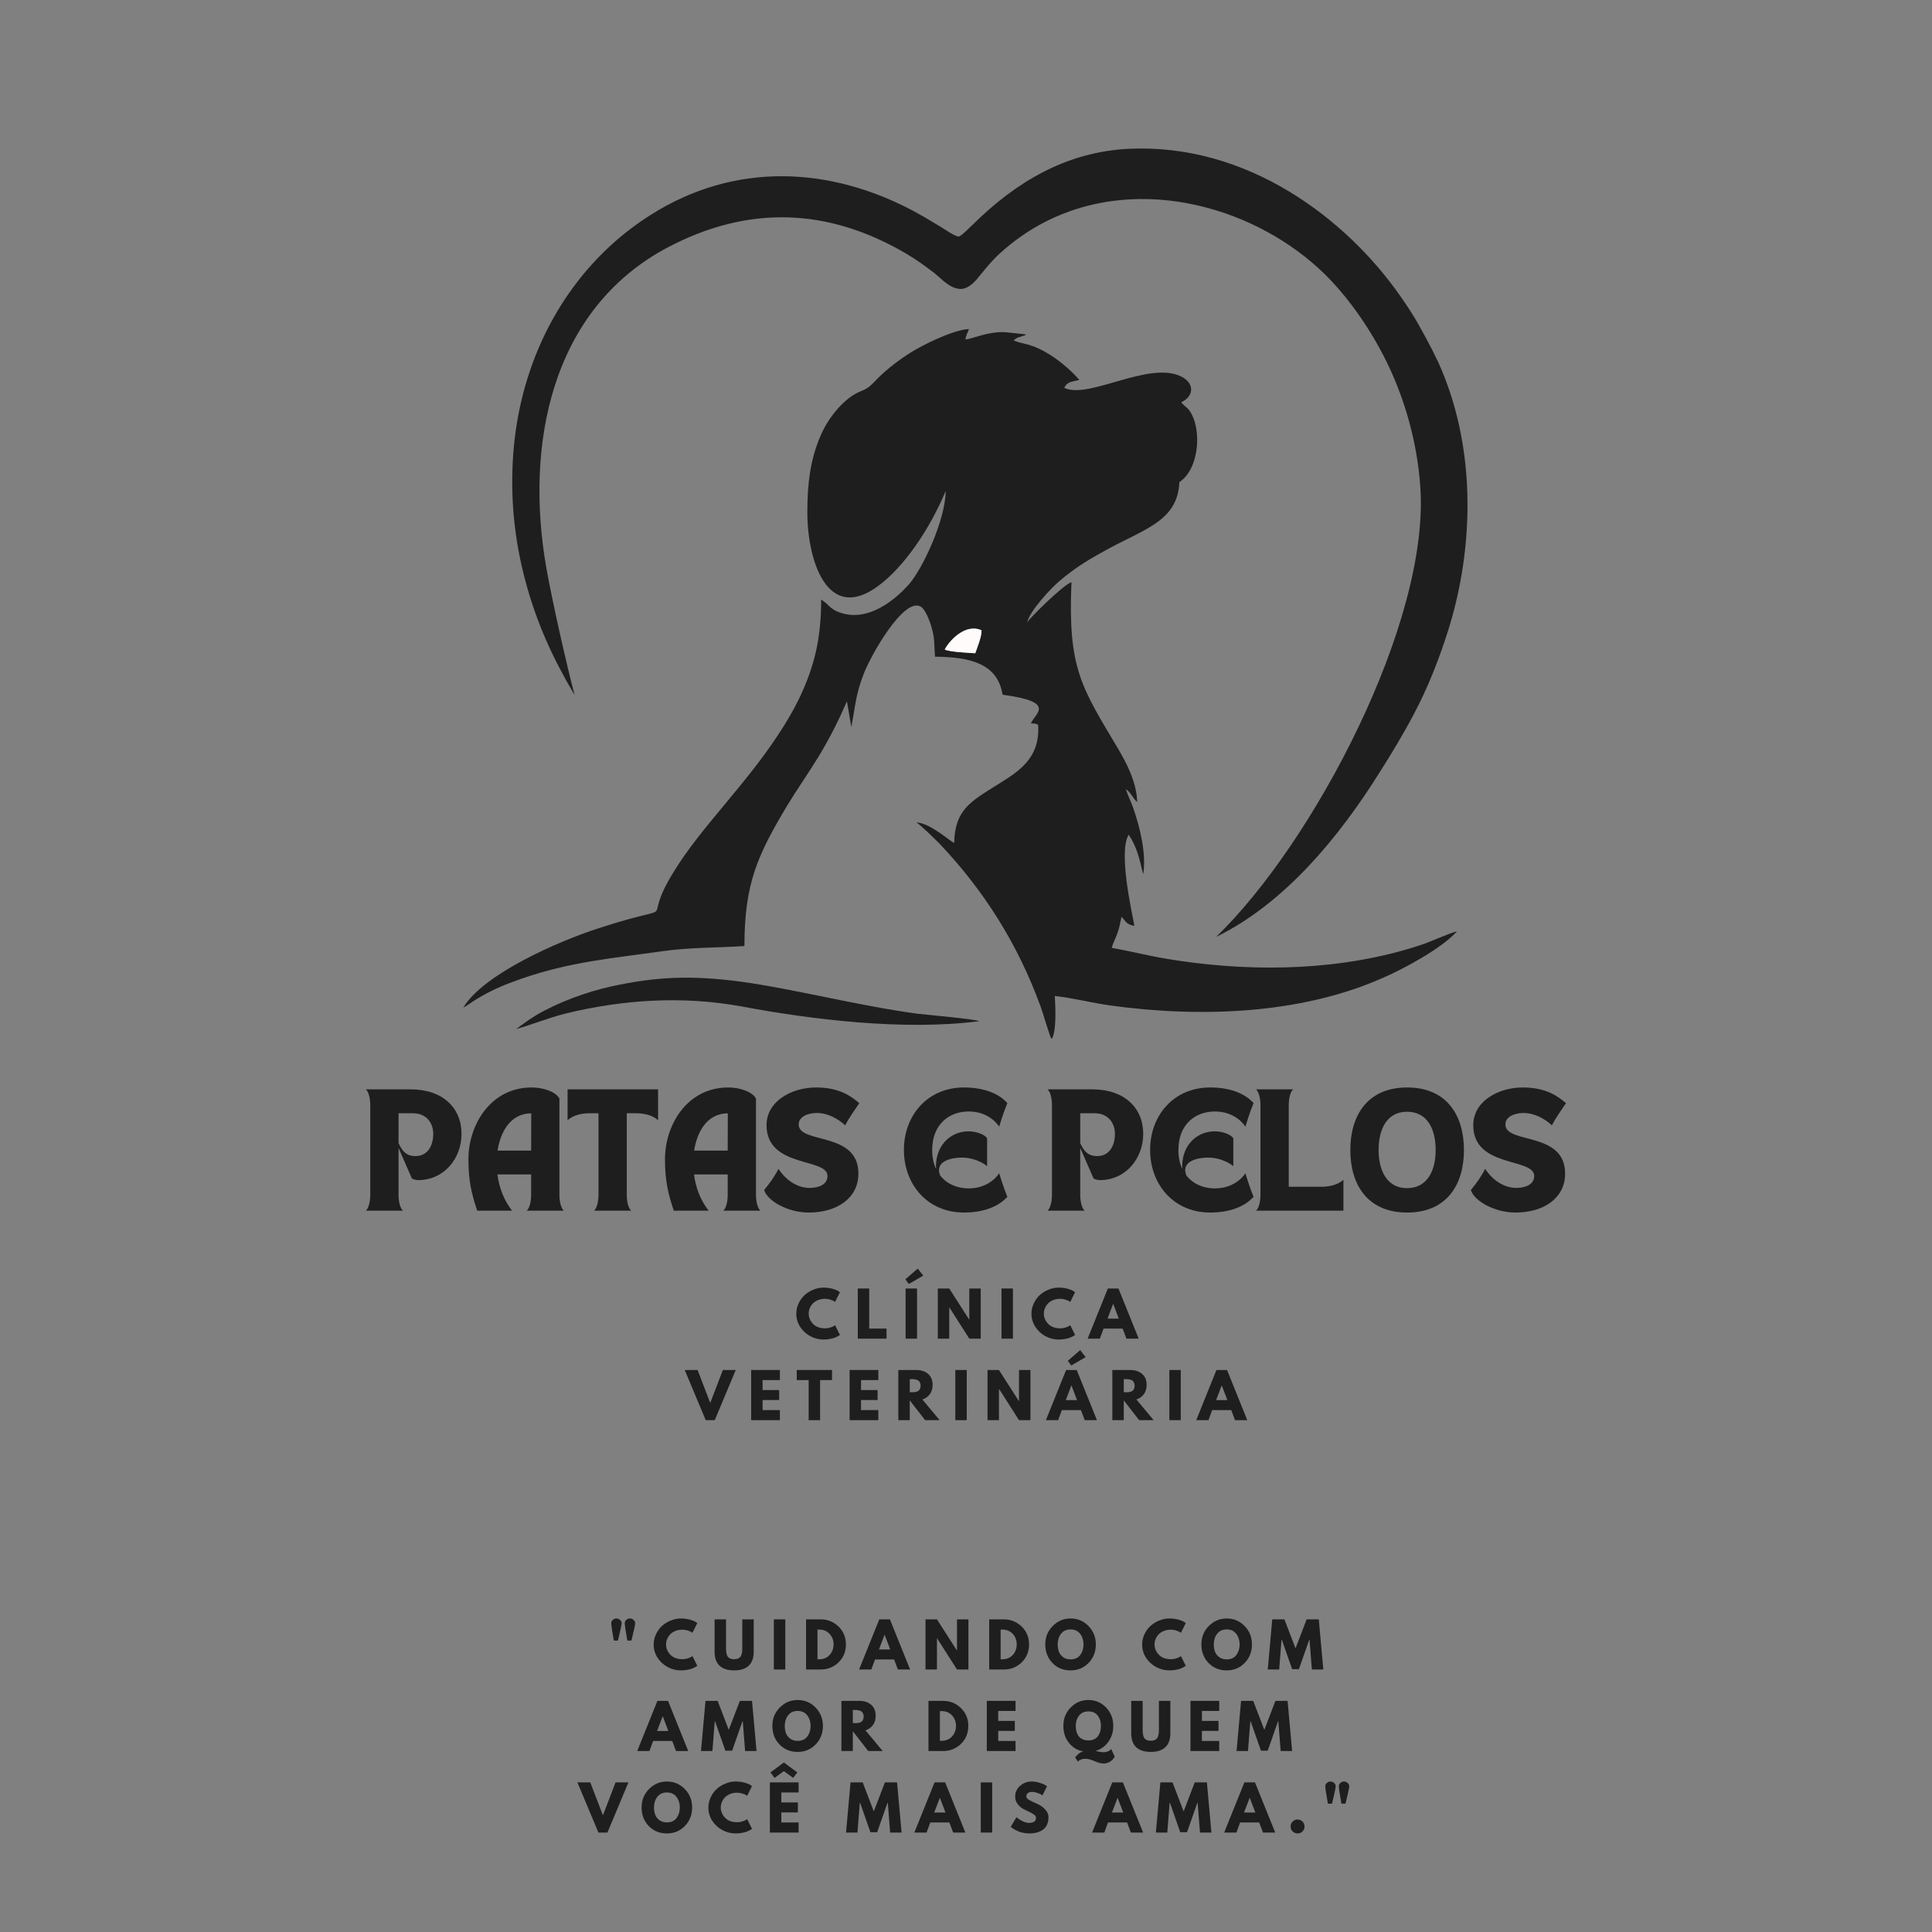 <svg xmlns="http://www.w3.org/2000/svg" xmlns:xlink="http://www.w3.org/1999/xlink" width="500" zoomAndPan="magnify" viewBox="0 0 375 375" height="500" preserveAspectRatio="xMidYMid meet" version="1.0"><rect x="0" y="0" width="375" height="375" fill="#808080" stroke="none"/><defs><g/><clipPath id="ddd94940c1"><path d="M 89.926 63 L 283 63 L 283 201.574 L 89.926 201.574 Z M 89.926 63 " clip-rule="nonzero"/></clipPath><clipPath id="f2e68c9e7c"><path d="M 99 28.324 L 284.926 28.324 L 284.926 182 L 99 182 Z M 99 28.324 " clip-rule="nonzero"/></clipPath></defs><g clip-path="url(#ddd94940c1)"><path fill="#1e1e1e" d="M 189.297 126.793 C 188.32 126.734 184.168 126.551 183.375 126.062 C 184.293 124.293 187.402 120.934 190.516 122.34 C 190.578 123.496 189.664 125.758 189.297 126.793 Z M 187.402 65.879 C 187.527 64.902 187.832 64.594 188.074 63.863 C 184.719 64.047 178.492 67.281 176.355 68.684 C 174.648 69.785 172.938 71.066 171.594 72.285 C 169.336 74.301 169.094 75.156 167.199 75.887 C 163.844 77.168 160.793 81.074 159.328 84.434 C 157.25 89.195 156.703 93.953 156.703 99.449 C 156.703 108.727 160.547 120.996 170.375 113.793 C 175.5 110.07 180.508 102.621 183.559 95.297 C 183.496 101.035 179.043 110.434 176.418 113.426 C 173.488 116.723 168.422 120.629 163.293 118.98 C 161.891 118.555 161.281 118.004 160.363 117.09 L 159.387 116.355 C 159.387 124.23 157.984 129.48 155.176 135.461 C 153.832 138.207 152.488 140.465 150.844 142.906 C 144.492 152.551 136.07 160.609 130.883 169.031 C 123.617 180.691 133.566 174.527 116.293 180.141 C 108.113 182.766 93.711 189.176 89.926 195.586 C 90.719 195.156 91.574 194.484 92.488 193.938 C 95.418 192.168 97.738 191.191 101.035 190.031 C 110.617 186.672 118.918 186 128.809 184.598 C 134.055 183.863 139.184 183.988 144.492 183.621 C 144.492 171.473 147.059 165.98 152.734 156.457 C 154.809 153.039 156.945 150.051 159.02 146.633 C 161.098 143.152 162.621 140.16 164.391 136.133 L 165.246 141.137 C 166.039 136.867 166.102 134.852 167.566 131.004 C 168.848 127.465 175.441 115.746 178.738 117.762 C 179.59 118.25 180.508 120.566 180.871 121.973 C 181.484 124.168 181.301 125.207 181.484 127.465 C 188.258 127.527 193.629 128.746 194.605 134.852 C 205.289 136.254 200.832 138.512 200.102 140.406 C 200.895 140.465 200.832 140.344 201.504 140.711 C 201.93 147.363 197.477 149.867 193.508 152.367 C 188.441 155.543 185.328 157.191 185.207 163.602 C 184.598 163.477 180.629 159.754 177.883 159.633 C 178.738 160.184 181.484 162.867 182.336 163.723 C 191.066 172.938 197.598 183.316 201.992 195.402 C 202.418 196.5 203.703 201.078 204.129 201.75 C 205.105 199.98 204.859 195.645 204.738 193.324 C 207.914 193.633 211.941 194.668 215.48 195.156 C 232.695 197.539 252.105 196.926 268.035 189.969 C 272.371 188.137 280 183.988 282.809 180.754 C 280.672 181.363 277.984 182.707 275.543 183.5 C 260.832 188.32 244.23 188.75 228.91 186.488 C 222.988 185.637 220.426 184.781 215.785 183.988 C 216.031 183.012 216.582 182.094 216.887 181.117 C 217.254 180.203 217.434 179.105 217.68 177.945 C 218.535 178.797 218.535 179.41 220.184 179.715 C 219.57 176.418 217.07 165.25 219.082 162.012 C 220.672 164.453 221.098 166.406 221.891 169.703 C 222.562 165.738 221.219 160.426 219.938 156.766 C 219.512 155.543 218.84 154.262 218.535 153.164 C 219.57 153.895 219.938 155.055 220.73 155.664 C 220.609 151.699 218.594 148.035 217.07 145.41 C 209.926 133.387 207.242 129.848 207.973 113 C 206.387 113.488 199.855 119.957 199.367 120.812 C 199.918 118.492 204.129 114.035 205.594 112.816 C 208.34 110.496 210.66 108.969 214.016 107.141 C 221.586 102.805 228.605 101.402 228.91 93.59 C 232.633 91.086 233 84.492 231.656 81.199 C 230.801 79 230.07 79.121 229.277 78.086 C 231.84 76.863 231.84 74.363 229.277 73.078 C 222.988 69.969 211.27 77.598 206.57 75.277 C 207.121 74.117 207.914 74.117 209.5 73.75 C 208.219 72.227 206.02 70.273 204.008 68.992 C 199.977 66.426 198.512 66.914 196.742 66.059 C 197.66 65.328 197.414 65.633 198.512 65.207 C 198.512 65.207 198.879 65.207 199.125 64.902 L 195.094 64.473 C 191.738 64.289 188.504 65.879 187.402 65.879 Z M 187.402 65.879 " fill-opacity="1" fill-rule="evenodd"/></g><path fill="#1e1e1e" d="M 100.18 199.734 C 103.293 198.879 106.16 197.66 109.703 196.746 C 120.934 193.996 132.531 193.266 143.883 195.34 C 157.555 197.902 175.441 200.102 190.09 198.211 C 189.113 197.781 179.957 196.988 177.941 196.746 C 166.348 195.156 153.953 191.922 143.641 190.52 C 134.363 189.297 127.402 189.543 118.797 191.434 C 113.914 192.473 108.176 194.609 103.965 197.109 C 102.379 198.086 101.402 198.879 100.18 199.734 Z M 100.18 199.734 " fill-opacity="1" fill-rule="evenodd"/><path fill="#fffbfb" d="M 189.297 126.793 C 189.664 125.758 190.578 123.496 190.516 122.34 C 187.402 120.934 184.293 124.293 183.375 126.062 C 184.168 126.551 188.32 126.734 189.297 126.793 Z M 189.297 126.793 " fill-opacity="1" fill-rule="evenodd"/><g clip-path="url(#f2e68c9e7c)"><path fill="#1e1e1e" d="M 102.012 112.879 C 100.18 106.102 99.266 98.961 99.449 91.879 C 99.691 78.695 103.719 65.695 111.777 55.074 C 115.805 49.762 120.688 45.246 126.305 41.707 C 142.48 31.453 160.914 32.184 177.453 41.035 C 178.797 41.766 180.078 42.5 181.359 43.293 C 182.215 43.781 183.07 44.332 183.926 44.879 C 184.293 45.125 185.633 45.918 186.062 45.918 C 186.609 45.855 188.379 43.965 188.809 43.598 C 197.23 35.297 206.938 29.5 219.023 28.887 C 230.254 28.34 240.934 31.512 250.457 37.312 C 258.879 42.438 266.387 49.641 272.004 57.758 C 273.102 59.348 274.199 60.996 275.176 62.703 C 276.152 64.414 277.07 66.121 277.984 67.891 C 278.414 68.746 278.777 69.539 279.207 70.395 C 283.355 79.609 285.066 89.805 284.82 99.875 C 284.637 107.504 283.355 115.195 281.039 122.52 C 279.266 128.074 277.191 133.387 274.445 138.574 C 272.43 142.418 270.172 146.145 267.852 149.805 C 260.039 162.32 249.418 175.32 236.051 181.852 C 254.852 163.723 277.68 120.629 275.664 94.262 C 275.055 85.961 272.797 77.781 269.195 70.332 C 266.145 64.168 262.117 58.188 257.23 53.305 C 250.578 46.773 241.852 42.07 232.754 39.938 C 218.961 36.699 204.859 39.387 194.18 49.09 C 192.715 50.375 191.555 51.84 190.332 53.305 C 189.48 54.402 188.379 55.746 186.914 56.051 C 186.062 56.172 185.27 55.93 184.473 55.5 C 184.047 55.258 183.621 54.891 183.191 54.586 C 182.582 54.035 181.973 53.547 181.359 53 C 179.59 51.656 177.762 50.312 175.867 49.215 C 160.668 40.301 145.227 39.812 129.66 47.992 C 106.773 60.078 101.891 86.629 106.039 110.191 C 107.078 116.172 109.945 128.93 111.531 134.91 C 107.32 127.832 104.148 120.875 102.012 112.879 Z M 102.012 112.879 " fill-opacity="1" fill-rule="evenodd"/></g><g fill="#1e1e1e" fill-opacity="1"><g transform="translate(70.526, 234.987)"><g><path d="M 0.488 0 L 7.684 0 C 7.125 -0.488 6.832 -1.805 6.832 -3.023 L 6.832 -12.176 L 9.418 -6.246 C 9.711 -6.074 10.199 -5.93 10.66 -5.93 C 15.637 -5.93 19.055 -10.102 19.055 -14.906 C 19.055 -19.934 15.418 -23.543 9.199 -23.543 L 0.488 -23.543 C 1.051 -23.055 1.344 -21.715 1.344 -20.492 L 1.344 -3.051 C 1.344 -1.828 1.051 -0.488 0.488 0 Z M 9.613 -18.906 C 12.297 -18.906 13.566 -16.957 13.566 -14.906 C 13.566 -12.613 12.492 -10.59 10.125 -10.59 C 8.391 -10.59 7.539 -11.516 6.832 -13.102 L 6.832 -18.906 Z M 9.613 -18.906 "/></g></g></g><g fill="#1e1e1e" fill-opacity="1"><g transform="translate(90.066, 234.987)"><g><path d="M 2.562 0 L 9.32 0 C 7.781 -2.023 6.855 -4.246 6.488 -7.027 L 13.027 -7.027 L 13.027 -3.023 C 13.027 -1.805 12.734 -0.488 12.176 0 L 19.371 0 C 18.809 -0.488 18.516 -1.828 18.516 -3.051 L 18.516 -21.762 C 17.809 -23.078 15.395 -23.91 13.125 -23.91 C 5.195 -23.91 0.855 -16.688 0.855 -9.977 C 0.855 -6 1.391 -3.465 2.562 0 Z M 6.516 -11.66 C 7 -14.883 8.781 -18.883 13.051 -18.883 L 13.027 -11.66 Z M 6.516 -11.66 "/></g></g></g><g fill="#1e1e1e" fill-opacity="1"><g transform="translate(109.679, 234.987)"><g><path d="M 0.488 -23.543 L 0.488 -17.543 C 1.684 -18.664 3.539 -18.906 4.734 -18.906 L 6.488 -18.906 L 6.488 -3.051 C 6.488 -1.828 6.195 -0.488 5.637 0 L 12.832 0 C 12.27 -0.488 11.98 -1.805 11.98 -3.023 L 11.98 -18.906 L 13.809 -18.906 C 15.004 -18.906 16.859 -18.664 18.055 -17.543 L 18.055 -23.543 Z M 0.488 -23.543 "/></g></g></g><g fill="#1e1e1e" fill-opacity="1"><g transform="translate(128.219, 234.987)"><g><path d="M 2.562 0 L 9.32 0 C 7.781 -2.023 6.855 -4.246 6.488 -7.027 L 13.027 -7.027 L 13.027 -3.023 C 13.027 -1.805 12.734 -0.488 12.176 0 L 19.371 0 C 18.809 -0.488 18.516 -1.828 18.516 -3.051 L 18.516 -21.762 C 17.809 -23.078 15.395 -23.91 13.125 -23.91 C 5.195 -23.91 0.855 -16.688 0.855 -9.977 C 0.855 -6 1.391 -3.465 2.562 0 Z M 6.516 -11.66 C 7 -14.883 8.781 -18.883 13.051 -18.883 L 13.027 -11.66 Z M 6.516 -11.66 "/></g></g></g><g fill="#1e1e1e" fill-opacity="1"><g transform="translate(147.832, 234.987)"><g><path d="M 0.488 -4 C 1.121 -1.902 5.051 0.367 9.148 0.367 C 14.613 0.367 18.785 -2.414 18.785 -7.195 C 18.785 -15.469 7.195 -12.855 7.195 -16.734 C 7.195 -18.32 9.125 -18.957 10.688 -18.957 C 12.883 -18.957 14.832 -17.832 16.223 -16.566 C 17.055 -18.199 18.125 -19.59 18.957 -20.859 C 17.492 -22.102 15.223 -23.91 10.562 -23.91 C 5.758 -23.91 0.953 -21.199 0.953 -16.59 C 0.953 -8.223 12.785 -10.32 12.785 -6.734 C 12.785 -5.074 11.102 -4.414 9.297 -4.414 C 6.805 -4.414 4.539 -6.098 3.27 -8.125 C 2.562 -6.684 1.535 -5.27 0.488 -4 Z M 0.488 -4 "/></g></g></g><g fill="#1e1e1e" fill-opacity="1"><g transform="translate(167.275, 234.987)"><g/></g></g><g fill="#1e1e1e" fill-opacity="1"><g transform="translate(174.593, 234.987)"><g><path d="M 12.516 0.367 C 15.98 0.367 19.055 -0.609 20.934 -2.684 C 20.102 -4.684 19.348 -7.27 19.348 -7.27 C 19.348 -7.27 17.641 -4.316 13.418 -4.316 C 11.246 -4.316 9.223 -5.148 7.906 -6.805 C 6.879 -9.199 9.246 -10.297 12.199 -10.297 C 14.102 -10.297 16.027 -9.465 17.004 -8.637 L 17.004 -14.027 C 16.613 -14.762 14.906 -15.395 13.418 -15.395 C 9.539 -15.395 6.832 -12.199 7.098 -8.102 C 6.613 -9.102 6.344 -10.32 6.344 -11.758 C 6.344 -16.785 9.66 -19.25 13.418 -19.25 C 17.641 -19.25 19.348 -16.297 19.348 -16.297 C 19.348 -16.297 20.102 -18.883 20.934 -20.883 C 19.055 -22.957 15.98 -23.91 12.516 -23.91 C 5.418 -23.91 0.855 -18.469 0.855 -11.785 C 0.855 -5.098 5.418 0.367 12.516 0.367 Z M 12.516 0.367 "/></g></g></g><g fill="#1e1e1e" fill-opacity="1"><g transform="translate(195.524, 234.987)"><g/></g></g><g fill="#1e1e1e" fill-opacity="1"><g transform="translate(202.842, 234.987)"><g><path d="M 0.488 0 L 7.684 0 C 7.125 -0.488 6.832 -1.805 6.832 -3.023 L 6.832 -12.176 L 9.418 -6.246 C 9.711 -6.074 10.199 -5.93 10.66 -5.93 C 15.637 -5.93 19.055 -10.102 19.055 -14.906 C 19.055 -19.934 15.418 -23.543 9.199 -23.543 L 0.488 -23.543 C 1.051 -23.055 1.344 -21.715 1.344 -20.492 L 1.344 -3.051 C 1.344 -1.828 1.051 -0.488 0.488 0 Z M 9.613 -18.906 C 12.297 -18.906 13.566 -16.957 13.566 -14.906 C 13.566 -12.613 12.492 -10.59 10.125 -10.59 C 8.391 -10.59 7.539 -11.516 6.832 -13.102 L 6.832 -18.906 Z M 9.613 -18.906 "/></g></g></g><g fill="#1e1e1e" fill-opacity="1"><g transform="translate(222.382, 234.987)"><g><path d="M 12.516 0.367 C 15.98 0.367 19.055 -0.609 20.934 -2.684 C 20.102 -4.684 19.348 -7.27 19.348 -7.27 C 19.348 -7.27 17.641 -4.316 13.418 -4.316 C 11.246 -4.316 9.223 -5.148 7.906 -6.805 C 6.879 -9.199 9.246 -10.297 12.199 -10.297 C 14.102 -10.297 16.027 -9.465 17.004 -8.637 L 17.004 -14.027 C 16.613 -14.762 14.906 -15.395 13.418 -15.395 C 9.539 -15.395 6.832 -12.199 7.098 -8.102 C 6.613 -9.102 6.344 -10.32 6.344 -11.758 C 6.344 -16.785 9.66 -19.25 13.418 -19.25 C 17.641 -19.25 19.348 -16.297 19.348 -16.297 C 19.348 -16.297 20.102 -18.883 20.934 -20.883 C 19.055 -22.957 15.98 -23.91 12.516 -23.91 C 5.418 -23.91 0.855 -18.469 0.855 -11.785 C 0.855 -5.098 5.418 0.367 12.516 0.367 Z M 12.516 0.367 "/></g></g></g><g fill="#1e1e1e" fill-opacity="1"><g transform="translate(243.312, 234.987)"><g><path d="M 0.488 0 L 17.445 0 L 17.445 -6 C 16.25 -4.879 14.395 -4.637 13.199 -4.637 L 6.832 -4.637 L 6.832 -20.516 C 6.832 -21.738 7.125 -23.055 7.684 -23.543 L 0.488 -23.543 C 1.051 -23.055 1.344 -21.715 1.344 -20.492 L 1.344 -3.051 C 1.344 -1.828 1.051 -0.488 0.488 0 Z M 0.488 0 "/></g></g></g><g fill="#1e1e1e" fill-opacity="1"><g transform="translate(261.242, 234.987)"><g><path d="M 0.855 -11.758 C 0.855 -5.074 4.172 0.367 11.883 0.367 C 19.59 0.367 22.91 -5.074 22.91 -11.758 C 22.91 -18.469 19.59 -23.91 11.883 -23.91 C 4.172 -23.91 0.855 -18.469 0.855 -11.758 Z M 6.344 -11.785 C 6.344 -15.883 8.004 -19.199 11.855 -19.199 C 15.762 -19.199 17.418 -15.883 17.418 -11.785 C 17.418 -7.711 15.762 -4.367 11.855 -4.367 C 8.004 -4.367 6.344 -7.711 6.344 -11.785 Z M 6.344 -11.785 "/></g></g></g><g fill="#1e1e1e" fill-opacity="1"><g transform="translate(285.003, 234.987)"><g><path d="M 0.488 -4 C 1.121 -1.902 5.051 0.367 9.148 0.367 C 14.613 0.367 18.785 -2.414 18.785 -7.195 C 18.785 -15.469 7.195 -12.855 7.195 -16.734 C 7.195 -18.32 9.125 -18.957 10.688 -18.957 C 12.883 -18.957 14.832 -17.832 16.223 -16.566 C 17.055 -18.199 18.125 -19.59 18.957 -20.859 C 17.492 -22.102 15.223 -23.91 10.562 -23.91 C 5.758 -23.91 0.953 -21.199 0.953 -16.59 C 0.953 -8.223 12.785 -10.32 12.785 -6.734 C 12.785 -5.074 11.102 -4.414 9.297 -4.414 C 6.805 -4.414 4.539 -6.098 3.27 -8.125 C 2.562 -6.684 1.535 -5.27 0.488 -4 Z M 0.488 -4 "/></g></g></g><g fill="#1e1e1e" fill-opacity="1"><g transform="translate(117.94, 324.051)"><g><path d="M 1 -9.625 C 1.207 -9.812 1.441 -9.906 1.703 -9.906 C 1.973 -9.906 2.207 -9.812 2.406 -9.625 C 2.613 -9.445 2.719 -9.25 2.719 -9.031 L 2.719 -8.984 C 2.719 -8.816 2.656 -8.453 2.531 -7.891 C 2.414 -7.328 2.297 -6.805 2.172 -6.328 L 2 -5.609 L 1.203 -5.609 C 0.867 -7.492 0.703 -8.617 0.703 -8.984 L 0.703 -9.031 C 0.703 -9.25 0.801 -9.445 1 -9.625 Z M 3.625 -9.625 C 3.82 -9.812 4.055 -9.906 4.328 -9.906 C 4.598 -9.906 4.832 -9.812 5.031 -9.625 C 5.238 -9.445 5.344 -9.25 5.344 -9.031 L 5.344 -8.984 C 5.344 -8.816 5.281 -8.453 5.156 -7.891 C 5.039 -7.328 4.922 -6.805 4.797 -6.328 L 4.609 -5.609 L 3.828 -5.609 C 3.492 -7.492 3.328 -8.617 3.328 -8.984 L 3.328 -9.031 C 3.328 -9.25 3.426 -9.445 3.625 -9.625 Z M 3.625 -9.625 "/></g></g></g><g fill="#1e1e1e" fill-opacity="1"><g transform="translate(126.609, 324.051)"><g><path d="M 5.891 -2 C 6.223 -2 6.547 -2.051 6.859 -2.156 C 7.18 -2.258 7.422 -2.359 7.578 -2.453 L 7.797 -2.609 L 8.734 -0.719 C 8.703 -0.695 8.66 -0.664 8.609 -0.625 C 8.555 -0.582 8.426 -0.508 8.219 -0.406 C 8.02 -0.301 7.805 -0.207 7.578 -0.125 C 7.359 -0.051 7.062 0.016 6.688 0.078 C 6.32 0.141 5.941 0.172 5.547 0.172 C 4.641 0.172 3.781 -0.047 2.969 -0.484 C 2.156 -0.93 1.5 -1.539 1 -2.312 C 0.508 -3.094 0.266 -3.938 0.266 -4.844 C 0.266 -5.531 0.41 -6.188 0.703 -6.812 C 0.992 -7.445 1.379 -7.988 1.859 -8.438 C 2.348 -8.883 2.914 -9.238 3.562 -9.5 C 4.207 -9.77 4.867 -9.906 5.547 -9.906 C 6.172 -9.906 6.75 -9.832 7.281 -9.688 C 7.812 -9.539 8.188 -9.391 8.406 -9.234 L 8.734 -9.016 L 7.797 -7.125 C 7.742 -7.176 7.66 -7.234 7.547 -7.297 C 7.441 -7.359 7.223 -7.445 6.891 -7.562 C 6.555 -7.676 6.223 -7.734 5.891 -7.734 C 5.348 -7.734 4.863 -7.645 4.438 -7.469 C 4.02 -7.289 3.688 -7.062 3.438 -6.781 C 3.188 -6.5 2.992 -6.191 2.859 -5.859 C 2.734 -5.535 2.672 -5.207 2.672 -4.875 C 2.672 -4.133 2.945 -3.469 3.5 -2.875 C 4.062 -2.289 4.859 -2 5.891 -2 Z M 5.891 -2 "/></g></g></g><g fill="#1e1e1e" fill-opacity="1"><g transform="translate(138.108, 324.051)"><g><path d="M 8.188 -9.734 L 8.188 -3.453 C 8.188 -2.254 7.863 -1.348 7.219 -0.734 C 6.57 -0.129 5.629 0.172 4.391 0.172 C 3.148 0.172 2.207 -0.129 1.562 -0.734 C 0.914 -1.348 0.594 -2.254 0.594 -3.453 L 0.594 -9.734 L 2.812 -9.734 L 2.812 -4.109 C 2.812 -3.316 2.93 -2.766 3.172 -2.453 C 3.422 -2.148 3.82 -2 4.375 -2 C 4.938 -2 5.344 -2.148 5.594 -2.453 C 5.844 -2.766 5.969 -3.316 5.969 -4.109 L 5.969 -9.734 Z M 8.188 -9.734 "/></g></g></g><g fill="#1e1e1e" fill-opacity="1"><g transform="translate(149.501, 324.051)"><g><path d="M 2.922 -9.734 L 2.922 0 L 0.703 0 L 0.703 -9.734 Z M 2.922 -9.734 "/></g></g></g><g fill="#1e1e1e" fill-opacity="1"><g transform="translate(155.753, 324.051)"><g><path d="M 0.703 -9.734 L 3.531 -9.734 C 4.883 -9.734 6.039 -9.27 7 -8.344 C 7.957 -7.414 8.438 -6.258 8.438 -4.875 C 8.438 -3.469 7.957 -2.301 7 -1.375 C 6.039 -0.457 4.883 0 3.531 0 L 0.703 0 Z M 2.922 -1.984 L 3.266 -1.984 C 4.078 -1.984 4.738 -2.254 5.25 -2.797 C 5.77 -3.348 6.035 -4.035 6.047 -4.859 C 6.047 -5.68 5.785 -6.367 5.266 -6.922 C 4.754 -7.473 4.086 -7.75 3.266 -7.75 L 2.922 -7.75 Z M 2.922 -1.984 "/></g></g></g><g fill="#1e1e1e" fill-opacity="1"><g transform="translate(167.075, 324.051)"><g><path d="M 5.656 -9.734 L 9.578 0 L 7.203 0 L 6.469 -1.953 L 2.766 -1.953 L 2.047 0 L -0.328 0 L 3.594 -9.734 Z M 5.719 -3.891 L 4.641 -6.719 L 4.609 -6.719 L 3.531 -3.891 Z M 5.719 -3.891 "/></g></g></g><g fill="#1e1e1e" fill-opacity="1"><g transform="translate(178.94, 324.051)"><g><path d="M 2.922 -6.047 L 2.922 0 L 0.703 0 L 0.703 -9.734 L 2.922 -9.734 L 6.797 -3.688 L 6.812 -3.688 L 6.812 -9.734 L 9.031 -9.734 L 9.031 0 L 6.812 0 L 2.953 -6.047 Z M 2.922 -6.047 "/></g></g></g><g fill="#1e1e1e" fill-opacity="1"><g transform="translate(191.3, 324.051)"><g><path d="M 0.703 -9.734 L 3.531 -9.734 C 4.883 -9.734 6.039 -9.27 7 -8.344 C 7.957 -7.414 8.438 -6.258 8.438 -4.875 C 8.438 -3.469 7.957 -2.301 7 -1.375 C 6.039 -0.457 4.883 0 3.531 0 L 0.703 0 Z M 2.922 -1.984 L 3.266 -1.984 C 4.078 -1.984 4.738 -2.254 5.25 -2.797 C 5.77 -3.348 6.035 -4.035 6.047 -4.859 C 6.047 -5.68 5.785 -6.367 5.266 -6.922 C 4.754 -7.473 4.086 -7.75 3.266 -7.75 L 2.922 -7.75 Z M 2.922 -1.984 "/></g></g></g><g fill="#1e1e1e" fill-opacity="1"><g transform="translate(202.622, 324.051)"><g><path d="M 0.266 -4.875 C 0.266 -6.281 0.742 -7.469 1.703 -8.438 C 2.672 -9.414 3.828 -9.906 5.172 -9.906 C 6.535 -9.906 7.691 -9.422 8.641 -8.453 C 9.598 -7.484 10.078 -6.289 10.078 -4.875 C 10.078 -3.445 9.609 -2.25 8.672 -1.281 C 7.734 -0.312 6.566 0.172 5.172 0.172 C 3.754 0.172 2.582 -0.305 1.656 -1.266 C 0.727 -2.234 0.266 -3.438 0.266 -4.875 Z M 2.672 -4.875 C 2.672 -4.363 2.75 -3.895 2.906 -3.469 C 3.062 -3.051 3.332 -2.695 3.719 -2.406 C 4.113 -2.113 4.598 -1.969 5.172 -1.969 C 6.004 -1.969 6.629 -2.25 7.047 -2.812 C 7.473 -3.383 7.688 -4.07 7.688 -4.875 C 7.688 -5.664 7.469 -6.348 7.031 -6.922 C 6.602 -7.492 5.984 -7.781 5.172 -7.781 C 4.367 -7.781 3.75 -7.492 3.312 -6.922 C 2.883 -6.348 2.672 -5.664 2.672 -4.875 Z M 2.672 -4.875 "/></g></g></g><g fill="#1e1e1e" fill-opacity="1"><g transform="translate(215.584, 324.051)"><g/></g></g><g fill="#1e1e1e" fill-opacity="1"><g transform="translate(221.422, 324.051)"><g><path d="M 5.891 -2 C 6.223 -2 6.547 -2.051 6.859 -2.156 C 7.18 -2.258 7.422 -2.359 7.578 -2.453 L 7.797 -2.609 L 8.734 -0.719 C 8.703 -0.695 8.66 -0.664 8.609 -0.625 C 8.555 -0.582 8.426 -0.508 8.219 -0.406 C 8.02 -0.301 7.805 -0.207 7.578 -0.125 C 7.359 -0.051 7.062 0.016 6.688 0.078 C 6.32 0.141 5.941 0.172 5.547 0.172 C 4.641 0.172 3.781 -0.047 2.969 -0.484 C 2.156 -0.93 1.5 -1.539 1 -2.312 C 0.508 -3.094 0.266 -3.938 0.266 -4.844 C 0.266 -5.531 0.41 -6.188 0.703 -6.812 C 0.992 -7.445 1.379 -7.988 1.859 -8.438 C 2.348 -8.883 2.914 -9.238 3.562 -9.5 C 4.207 -9.77 4.867 -9.906 5.547 -9.906 C 6.172 -9.906 6.75 -9.832 7.281 -9.688 C 7.812 -9.539 8.188 -9.391 8.406 -9.234 L 8.734 -9.016 L 7.797 -7.125 C 7.742 -7.176 7.66 -7.234 7.547 -7.297 C 7.441 -7.359 7.223 -7.445 6.891 -7.562 C 6.555 -7.676 6.223 -7.734 5.891 -7.734 C 5.348 -7.734 4.863 -7.645 4.438 -7.469 C 4.02 -7.289 3.688 -7.062 3.438 -6.781 C 3.188 -6.5 2.992 -6.191 2.859 -5.859 C 2.734 -5.535 2.672 -5.207 2.672 -4.875 C 2.672 -4.133 2.945 -3.469 3.5 -2.875 C 4.062 -2.289 4.859 -2 5.891 -2 Z M 5.891 -2 "/></g></g></g><g fill="#1e1e1e" fill-opacity="1"><g transform="translate(232.922, 324.051)"><g><path d="M 0.266 -4.875 C 0.266 -6.281 0.742 -7.469 1.703 -8.438 C 2.672 -9.414 3.828 -9.906 5.172 -9.906 C 6.535 -9.906 7.691 -9.422 8.641 -8.453 C 9.598 -7.484 10.078 -6.289 10.078 -4.875 C 10.078 -3.445 9.609 -2.25 8.672 -1.281 C 7.734 -0.312 6.566 0.172 5.172 0.172 C 3.754 0.172 2.582 -0.305 1.656 -1.266 C 0.727 -2.234 0.266 -3.438 0.266 -4.875 Z M 2.672 -4.875 C 2.672 -4.363 2.75 -3.895 2.906 -3.469 C 3.062 -3.051 3.332 -2.695 3.719 -2.406 C 4.113 -2.113 4.598 -1.969 5.172 -1.969 C 6.004 -1.969 6.629 -2.25 7.047 -2.812 C 7.473 -3.383 7.688 -4.07 7.688 -4.875 C 7.688 -5.664 7.469 -6.348 7.031 -6.922 C 6.602 -7.492 5.984 -7.781 5.172 -7.781 C 4.367 -7.781 3.75 -7.492 3.312 -6.922 C 2.883 -6.348 2.672 -5.664 2.672 -4.875 Z M 2.672 -4.875 "/></g></g></g><g fill="#1e1e1e" fill-opacity="1"><g transform="translate(245.883, 324.051)"><g><path d="M 8.75 0 L 8.297 -5.766 L 8.234 -5.766 L 6.234 -0.062 L 4.922 -0.062 L 2.922 -5.766 L 2.859 -5.766 L 2.406 0 L 0.188 0 L 1.062 -9.734 L 3.422 -9.734 L 5.578 -4.109 L 7.734 -9.734 L 10.094 -9.734 L 10.969 0 Z M 8.75 0 "/></g></g></g><g fill="#1e1e1e" fill-opacity="1"><g transform="translate(124.009, 339.873)"><g><path d="M 5.656 -9.734 L 9.578 0 L 7.203 0 L 6.469 -1.953 L 2.766 -1.953 L 2.047 0 L -0.328 0 L 3.594 -9.734 Z M 5.719 -3.891 L 4.641 -6.719 L 4.609 -6.719 L 3.531 -3.891 Z M 5.719 -3.891 "/></g></g></g><g fill="#1e1e1e" fill-opacity="1"><g transform="translate(135.874, 339.873)"><g><path d="M 8.75 0 L 8.297 -5.766 L 8.234 -5.766 L 6.234 -0.062 L 4.922 -0.062 L 2.922 -5.766 L 2.859 -5.766 L 2.406 0 L 0.188 0 L 1.062 -9.734 L 3.422 -9.734 L 5.578 -4.109 L 7.734 -9.734 L 10.094 -9.734 L 10.969 0 Z M 8.75 0 "/></g></g></g><g fill="#1e1e1e" fill-opacity="1"><g transform="translate(149.649, 339.873)"><g><path d="M 0.266 -4.875 C 0.266 -6.281 0.742 -7.469 1.703 -8.438 C 2.672 -9.414 3.828 -9.906 5.172 -9.906 C 6.535 -9.906 7.691 -9.422 8.641 -8.453 C 9.598 -7.484 10.078 -6.289 10.078 -4.875 C 10.078 -3.445 9.609 -2.25 8.672 -1.281 C 7.734 -0.312 6.566 0.172 5.172 0.172 C 3.754 0.172 2.582 -0.305 1.656 -1.266 C 0.727 -2.234 0.266 -3.438 0.266 -4.875 Z M 2.672 -4.875 C 2.672 -4.363 2.75 -3.895 2.906 -3.469 C 3.062 -3.051 3.332 -2.695 3.719 -2.406 C 4.113 -2.113 4.598 -1.969 5.172 -1.969 C 6.004 -1.969 6.629 -2.25 7.047 -2.812 C 7.473 -3.383 7.688 -4.07 7.688 -4.875 C 7.688 -5.664 7.469 -6.348 7.031 -6.922 C 6.602 -7.492 5.984 -7.781 5.172 -7.781 C 4.367 -7.781 3.75 -7.492 3.312 -6.922 C 2.883 -6.348 2.672 -5.664 2.672 -4.875 Z M 2.672 -4.875 "/></g></g></g><g fill="#1e1e1e" fill-opacity="1"><g transform="translate(162.611, 339.873)"><g><path d="M 0.703 -9.734 L 4.188 -9.734 C 5.125 -9.734 5.883 -9.484 6.469 -8.984 C 7.062 -8.484 7.359 -7.77 7.359 -6.844 C 7.359 -6.125 7.176 -5.52 6.812 -5.031 C 6.457 -4.551 5.977 -4.211 5.375 -4.016 L 8.719 0 L 5.906 0 L 2.922 -3.844 L 2.922 0 L 0.703 0 Z M 2.922 -5.422 L 3.188 -5.422 C 3.383 -5.422 3.555 -5.422 3.703 -5.422 C 3.848 -5.43 4.008 -5.457 4.188 -5.5 C 4.363 -5.551 4.508 -5.617 4.625 -5.703 C 4.738 -5.797 4.832 -5.922 4.906 -6.078 C 4.988 -6.242 5.031 -6.445 5.031 -6.688 C 5.031 -6.926 4.988 -7.125 4.906 -7.281 C 4.832 -7.445 4.738 -7.57 4.625 -7.656 C 4.508 -7.75 4.363 -7.816 4.188 -7.859 C 4.008 -7.91 3.848 -7.941 3.703 -7.953 C 3.555 -7.961 3.383 -7.969 3.188 -7.969 L 2.922 -7.969 Z M 2.922 -5.422 "/></g></g></g><g fill="#1e1e1e" fill-opacity="1"><g transform="translate(173.674, 339.873)"><g/></g></g><g fill="#1e1e1e" fill-opacity="1"><g transform="translate(179.512, 339.873)"><g><path d="M 0.703 -9.734 L 3.531 -9.734 C 4.883 -9.734 6.039 -9.27 7 -8.344 C 7.957 -7.414 8.438 -6.258 8.438 -4.875 C 8.438 -3.469 7.957 -2.301 7 -1.375 C 6.039 -0.457 4.883 0 3.531 0 L 0.703 0 Z M 2.922 -1.984 L 3.266 -1.984 C 4.078 -1.984 4.738 -2.254 5.25 -2.797 C 5.77 -3.348 6.035 -4.035 6.047 -4.859 C 6.047 -5.68 5.785 -6.367 5.266 -6.922 C 4.754 -7.473 4.086 -7.75 3.266 -7.75 L 2.922 -7.75 Z M 2.922 -1.984 "/></g></g></g><g fill="#1e1e1e" fill-opacity="1"><g transform="translate(190.835, 339.873)"><g><path d="M 6.281 -9.734 L 6.281 -7.781 L 2.922 -7.781 L 2.922 -5.844 L 6.141 -5.844 L 6.141 -3.906 L 2.922 -3.906 L 2.922 -1.953 L 6.281 -1.953 L 6.281 0 L 0.703 0 L 0.703 -9.734 Z M 6.281 -9.734 "/></g></g></g><g fill="#1e1e1e" fill-opacity="1"><g transform="translate(200.294, 339.873)"><g/></g></g><g fill="#1e1e1e" fill-opacity="1"><g transform="translate(206.133, 339.873)"><g><path d="M 3.078 2.047 L 2.547 1.234 C 2.566 1.203 2.598 1.16 2.641 1.109 C 2.68 1.066 2.766 0.977 2.891 0.844 C 3.016 0.719 3.133 0.602 3.25 0.5 C 3.375 0.406 3.516 0.316 3.672 0.234 C 3.828 0.16 3.973 0.125 4.109 0.125 L 4.109 0.078 C 2.961 -0.141 2.035 -0.703 1.328 -1.609 C 0.617 -2.523 0.266 -3.613 0.266 -4.875 C 0.266 -6.289 0.738 -7.484 1.688 -8.453 C 2.633 -9.422 3.781 -9.906 5.125 -9.906 C 6.477 -9.906 7.617 -9.422 8.547 -8.453 C 9.484 -7.484 9.953 -6.289 9.953 -4.875 C 9.953 -3.719 9.641 -2.695 9.016 -1.812 C 8.398 -0.938 7.586 -0.344 6.578 -0.031 L 6.578 0.016 C 6.617 0.016 6.82 0.051 7.188 0.125 C 7.562 0.195 7.859 0.234 8.078 0.234 C 8.379 0.234 8.648 0.18 8.891 0.078 C 9.141 -0.023 9.312 -0.129 9.406 -0.234 L 9.547 -0.406 L 10.234 1.094 C 10.223 1.133 10.195 1.18 10.156 1.234 C 10.125 1.297 10.047 1.398 9.922 1.547 C 9.797 1.703 9.656 1.836 9.5 1.953 C 9.344 2.078 9.133 2.188 8.875 2.281 C 8.625 2.375 8.352 2.422 8.062 2.422 C 7.582 2.422 6.992 2.266 6.297 1.953 C 5.609 1.648 5.016 1.5 4.516 1.5 C 4.242 1.5 3.988 1.539 3.75 1.625 C 3.508 1.719 3.336 1.812 3.234 1.906 Z M 2.672 -4.875 C 2.672 -4.5 2.711 -4.145 2.797 -3.812 C 2.879 -3.488 3.016 -3.191 3.203 -2.922 C 3.391 -2.66 3.645 -2.453 3.969 -2.297 C 4.289 -2.141 4.676 -2.062 5.125 -2.062 C 5.945 -2.062 6.555 -2.328 6.953 -2.859 C 7.359 -3.398 7.562 -4.07 7.562 -4.875 C 7.562 -5.664 7.352 -6.332 6.938 -6.875 C 6.531 -7.414 5.926 -7.688 5.125 -7.688 C 4.32 -7.688 3.711 -7.41 3.297 -6.859 C 2.879 -6.316 2.672 -5.656 2.672 -4.875 Z M 2.672 -4.875 "/></g></g></g><g fill="#1e1e1e" fill-opacity="1"><g transform="translate(218.976, 339.873)"><g><path d="M 8.188 -9.734 L 8.188 -3.453 C 8.188 -2.254 7.863 -1.348 7.219 -0.734 C 6.57 -0.129 5.629 0.172 4.391 0.172 C 3.148 0.172 2.207 -0.129 1.562 -0.734 C 0.914 -1.348 0.594 -2.254 0.594 -3.453 L 0.594 -9.734 L 2.812 -9.734 L 2.812 -4.109 C 2.812 -3.316 2.93 -2.766 3.172 -2.453 C 3.422 -2.148 3.82 -2 4.375 -2 C 4.938 -2 5.344 -2.148 5.594 -2.453 C 5.844 -2.766 5.969 -3.316 5.969 -4.109 L 5.969 -9.734 Z M 8.188 -9.734 "/></g></g></g><g fill="#1e1e1e" fill-opacity="1"><g transform="translate(230.369, 339.873)"><g><path d="M 6.281 -9.734 L 6.281 -7.781 L 2.922 -7.781 L 2.922 -5.844 L 6.141 -5.844 L 6.141 -3.906 L 2.922 -3.906 L 2.922 -1.953 L 6.281 -1.953 L 6.281 0 L 0.703 0 L 0.703 -9.734 Z M 6.281 -9.734 "/></g></g></g><g fill="#1e1e1e" fill-opacity="1"><g transform="translate(239.828, 339.873)"><g><path d="M 8.75 0 L 8.297 -5.766 L 8.234 -5.766 L 6.234 -0.062 L 4.922 -0.062 L 2.922 -5.766 L 2.859 -5.766 L 2.406 0 L 0.188 0 L 1.062 -9.734 L 3.422 -9.734 L 5.578 -4.109 L 7.734 -9.734 L 10.094 -9.734 L 10.969 0 Z M 8.75 0 "/></g></g></g><g fill="#1e1e1e" fill-opacity="1"><g transform="translate(112.402, 355.696)"><g><path d="M 3.75 0 L -0.328 -9.734 L 2.172 -9.734 L 4.625 -3.344 L 7.078 -9.734 L 9.578 -9.734 L 5.5 0 Z M 3.75 0 "/></g></g></g><g fill="#1e1e1e" fill-opacity="1"><g transform="translate(124.267, 355.696)"><g><path d="M 0.266 -4.875 C 0.266 -6.281 0.742 -7.469 1.703 -8.438 C 2.672 -9.414 3.828 -9.906 5.172 -9.906 C 6.535 -9.906 7.691 -9.422 8.641 -8.453 C 9.598 -7.484 10.078 -6.289 10.078 -4.875 C 10.078 -3.445 9.609 -2.25 8.672 -1.281 C 7.734 -0.312 6.566 0.172 5.172 0.172 C 3.754 0.172 2.582 -0.305 1.656 -1.266 C 0.727 -2.234 0.266 -3.438 0.266 -4.875 Z M 2.672 -4.875 C 2.672 -4.363 2.75 -3.895 2.906 -3.469 C 3.062 -3.051 3.332 -2.695 3.719 -2.406 C 4.113 -2.113 4.598 -1.969 5.172 -1.969 C 6.004 -1.969 6.629 -2.25 7.047 -2.812 C 7.473 -3.383 7.688 -4.07 7.688 -4.875 C 7.688 -5.664 7.469 -6.348 7.031 -6.922 C 6.602 -7.492 5.984 -7.781 5.172 -7.781 C 4.367 -7.781 3.75 -7.492 3.312 -6.922 C 2.883 -6.348 2.672 -5.664 2.672 -4.875 Z M 2.672 -4.875 "/></g></g></g><g fill="#1e1e1e" fill-opacity="1"><g transform="translate(137.228, 355.696)"><g><path d="M 5.891 -2 C 6.223 -2 6.547 -2.051 6.859 -2.156 C 7.18 -2.258 7.422 -2.359 7.578 -2.453 L 7.797 -2.609 L 8.734 -0.719 C 8.703 -0.695 8.66 -0.664 8.609 -0.625 C 8.555 -0.582 8.426 -0.508 8.219 -0.406 C 8.02 -0.301 7.805 -0.207 7.578 -0.125 C 7.359 -0.051 7.062 0.016 6.688 0.078 C 6.32 0.141 5.941 0.172 5.547 0.172 C 4.641 0.172 3.781 -0.047 2.969 -0.484 C 2.156 -0.93 1.5 -1.539 1 -2.312 C 0.508 -3.094 0.266 -3.938 0.266 -4.844 C 0.266 -5.531 0.41 -6.188 0.703 -6.812 C 0.992 -7.445 1.379 -7.988 1.859 -8.438 C 2.348 -8.883 2.914 -9.238 3.562 -9.5 C 4.207 -9.77 4.867 -9.906 5.547 -9.906 C 6.172 -9.906 6.75 -9.832 7.281 -9.688 C 7.812 -9.539 8.188 -9.391 8.406 -9.234 L 8.734 -9.016 L 7.797 -7.125 C 7.742 -7.176 7.66 -7.234 7.547 -7.297 C 7.441 -7.359 7.223 -7.445 6.891 -7.562 C 6.555 -7.676 6.223 -7.734 5.891 -7.734 C 5.348 -7.734 4.863 -7.645 4.438 -7.469 C 4.02 -7.289 3.688 -7.062 3.438 -6.781 C 3.188 -6.5 2.992 -6.191 2.859 -5.859 C 2.734 -5.535 2.672 -5.207 2.672 -4.875 C 2.672 -4.133 2.945 -3.469 3.5 -2.875 C 4.062 -2.289 4.859 -2 5.891 -2 Z M 5.891 -2 "/></g></g></g><g fill="#1e1e1e" fill-opacity="1"><g transform="translate(148.728, 355.696)"><g><path d="M 0.812 -11.672 L 3.422 -13.594 L 6.031 -11.672 L 5.219 -10.609 L 3.422 -11.922 L 1.609 -10.609 Z M 6.281 -9.734 L 6.281 -7.781 L 2.922 -7.781 L 2.922 -5.844 L 6.141 -5.844 L 6.141 -3.906 L 2.922 -3.906 L 2.922 -1.953 L 6.281 -1.953 L 6.281 0 L 0.703 0 L 0.703 -9.734 Z M 6.281 -9.734 "/></g></g></g><g fill="#1e1e1e" fill-opacity="1"><g transform="translate(158.187, 355.696)"><g/></g></g><g fill="#1e1e1e" fill-opacity="1"><g transform="translate(164.026, 355.696)"><g><path d="M 8.75 0 L 8.297 -5.766 L 8.234 -5.766 L 6.234 -0.062 L 4.922 -0.062 L 2.922 -5.766 L 2.859 -5.766 L 2.406 0 L 0.188 0 L 1.062 -9.734 L 3.422 -9.734 L 5.578 -4.109 L 7.734 -9.734 L 10.094 -9.734 L 10.969 0 Z M 8.75 0 "/></g></g></g><g fill="#1e1e1e" fill-opacity="1"><g transform="translate(177.801, 355.696)"><g><path d="M 5.656 -9.734 L 9.578 0 L 7.203 0 L 6.469 -1.953 L 2.766 -1.953 L 2.047 0 L -0.328 0 L 3.594 -9.734 Z M 5.719 -3.891 L 4.641 -6.719 L 4.609 -6.719 L 3.531 -3.891 Z M 5.719 -3.891 "/></g></g></g><g fill="#1e1e1e" fill-opacity="1"><g transform="translate(189.665, 355.696)"><g><path d="M 2.922 -9.734 L 2.922 0 L 0.703 0 L 0.703 -9.734 Z M 2.922 -9.734 "/></g></g></g><g fill="#1e1e1e" fill-opacity="1"><g transform="translate(195.917, 355.696)"><g><path d="M 4.297 -9.906 C 4.816 -9.906 5.328 -9.828 5.828 -9.672 C 6.336 -9.523 6.711 -9.375 6.953 -9.219 L 7.312 -8.984 L 6.422 -7.219 C 6.348 -7.27 6.25 -7.332 6.125 -7.406 C 6 -7.477 5.758 -7.578 5.406 -7.703 C 5.062 -7.828 4.742 -7.891 4.453 -7.891 C 4.078 -7.891 3.789 -7.812 3.594 -7.656 C 3.395 -7.5 3.297 -7.285 3.297 -7.016 C 3.297 -6.879 3.344 -6.754 3.438 -6.641 C 3.531 -6.523 3.691 -6.406 3.922 -6.281 C 4.148 -6.156 4.348 -6.051 4.516 -5.969 C 4.691 -5.883 4.961 -5.766 5.328 -5.609 C 5.953 -5.348 6.484 -4.984 6.922 -4.516 C 7.367 -4.055 7.594 -3.539 7.594 -2.969 C 7.594 -2.406 7.492 -1.914 7.297 -1.5 C 7.098 -1.082 6.82 -0.754 6.469 -0.516 C 6.125 -0.285 5.738 -0.113 5.312 0 C 4.883 0.113 4.422 0.172 3.922 0.172 C 3.504 0.172 3.086 0.129 2.672 0.047 C 2.266 -0.035 1.922 -0.141 1.641 -0.266 C 1.367 -0.398 1.125 -0.531 0.906 -0.656 C 0.688 -0.781 0.523 -0.891 0.422 -0.984 L 0.266 -1.109 L 1.375 -2.969 C 1.469 -2.895 1.598 -2.797 1.766 -2.672 C 1.93 -2.547 2.223 -2.379 2.641 -2.172 C 3.066 -1.973 3.441 -1.875 3.766 -1.875 C 4.703 -1.875 5.172 -2.191 5.172 -2.828 C 5.172 -2.961 5.133 -3.086 5.062 -3.203 C 5 -3.316 4.879 -3.43 4.703 -3.547 C 4.535 -3.66 4.383 -3.75 4.25 -3.812 C 4.125 -3.883 3.914 -3.988 3.625 -4.125 C 3.332 -4.258 3.113 -4.363 2.969 -4.438 C 2.383 -4.727 1.93 -5.094 1.609 -5.531 C 1.285 -5.969 1.125 -6.438 1.125 -6.938 C 1.125 -7.812 1.445 -8.523 2.094 -9.078 C 2.738 -9.629 3.473 -9.906 4.297 -9.906 Z M 4.297 -9.906 "/></g></g></g><g fill="#1e1e1e" fill-opacity="1"><g transform="translate(206.461, 355.696)"><g/></g></g><g fill="#1e1e1e" fill-opacity="1"><g transform="translate(212.3, 355.696)"><g><path d="M 5.656 -9.734 L 9.578 0 L 7.203 0 L 6.469 -1.953 L 2.766 -1.953 L 2.047 0 L -0.328 0 L 3.594 -9.734 Z M 5.719 -3.891 L 4.641 -6.719 L 4.609 -6.719 L 3.531 -3.891 Z M 5.719 -3.891 "/></g></g></g><g fill="#1e1e1e" fill-opacity="1"><g transform="translate(224.165, 355.696)"><g><path d="M 8.75 0 L 8.297 -5.766 L 8.234 -5.766 L 6.234 -0.062 L 4.922 -0.062 L 2.922 -5.766 L 2.859 -5.766 L 2.406 0 L 0.188 0 L 1.062 -9.734 L 3.422 -9.734 L 5.578 -4.109 L 7.734 -9.734 L 10.094 -9.734 L 10.969 0 Z M 8.75 0 "/></g></g></g><g fill="#1e1e1e" fill-opacity="1"><g transform="translate(237.94, 355.696)"><g><path d="M 5.656 -9.734 L 9.578 0 L 7.203 0 L 6.469 -1.953 L 2.766 -1.953 L 2.047 0 L -0.328 0 L 3.594 -9.734 Z M 5.719 -3.891 L 4.641 -6.719 L 4.609 -6.719 L 3.531 -3.891 Z M 5.719 -3.891 "/></g></g></g><g fill="#1e1e1e" fill-opacity="1"><g transform="translate(249.804, 355.696)"><g><path d="M 2.047 -2.531 C 2.43 -2.531 2.754 -2.395 3.016 -2.125 C 3.273 -1.863 3.406 -1.547 3.406 -1.172 C 3.406 -0.797 3.273 -0.477 3.016 -0.219 C 2.754 0.039 2.43 0.172 2.047 0.172 C 1.68 0.172 1.363 0.039 1.094 -0.219 C 0.832 -0.477 0.703 -0.797 0.703 -1.172 C 0.703 -1.547 0.832 -1.863 1.094 -2.125 C 1.363 -2.395 1.68 -2.531 2.047 -2.531 Z M 2.047 -2.531 "/></g></g></g><g fill="#1e1e1e" fill-opacity="1"><g transform="translate(256.539, 355.696)"><g><path d="M 1 -9.625 C 1.207 -9.812 1.441 -9.906 1.703 -9.906 C 1.973 -9.906 2.207 -9.812 2.406 -9.625 C 2.613 -9.445 2.719 -9.25 2.719 -9.031 L 2.719 -8.984 C 2.719 -8.816 2.656 -8.453 2.531 -7.891 C 2.414 -7.328 2.297 -6.805 2.172 -6.328 L 2 -5.609 L 1.203 -5.609 C 0.867 -7.492 0.703 -8.617 0.703 -8.984 L 0.703 -9.031 C 0.703 -9.25 0.801 -9.445 1 -9.625 Z M 3.625 -9.625 C 3.82 -9.812 4.055 -9.906 4.328 -9.906 C 4.598 -9.906 4.832 -9.812 5.031 -9.625 C 5.238 -9.445 5.344 -9.25 5.344 -9.031 L 5.344 -8.984 C 5.344 -8.816 5.281 -8.453 5.156 -7.891 C 5.039 -7.328 4.922 -6.805 4.797 -6.328 L 4.609 -5.609 L 3.828 -5.609 C 3.492 -7.492 3.328 -8.617 3.328 -8.984 L 3.328 -9.031 C 3.328 -9.25 3.426 -9.445 3.625 -9.625 Z M 3.625 -9.625 "/></g></g></g><g fill="#1e1e1e" fill-opacity="1"><g transform="translate(154.294, 259.83)"><g><path d="M 5.891 -2 C 6.223 -2 6.547 -2.051 6.859 -2.156 C 7.18 -2.258 7.422 -2.359 7.578 -2.453 L 7.797 -2.609 L 8.734 -0.719 C 8.703 -0.695 8.66 -0.664 8.609 -0.625 C 8.555 -0.582 8.426 -0.508 8.219 -0.406 C 8.02 -0.301 7.805 -0.207 7.578 -0.125 C 7.359 -0.051 7.062 0.016 6.688 0.078 C 6.32 0.141 5.941 0.172 5.547 0.172 C 4.641 0.172 3.781 -0.047 2.969 -0.484 C 2.156 -0.93 1.5 -1.539 1 -2.312 C 0.508 -3.094 0.266 -3.938 0.266 -4.844 C 0.266 -5.531 0.41 -6.188 0.703 -6.812 C 0.992 -7.445 1.379 -7.988 1.859 -8.438 C 2.348 -8.883 2.914 -9.238 3.562 -9.5 C 4.207 -9.77 4.867 -9.906 5.547 -9.906 C 6.172 -9.906 6.75 -9.832 7.281 -9.688 C 7.812 -9.539 8.188 -9.391 8.406 -9.234 L 8.734 -9.016 L 7.797 -7.125 C 7.742 -7.176 7.66 -7.234 7.547 -7.297 C 7.441 -7.359 7.223 -7.445 6.891 -7.562 C 6.555 -7.676 6.223 -7.734 5.891 -7.734 C 5.348 -7.734 4.863 -7.645 4.438 -7.469 C 4.02 -7.289 3.688 -7.062 3.438 -6.781 C 3.188 -6.5 2.992 -6.191 2.859 -5.859 C 2.734 -5.535 2.672 -5.207 2.672 -4.875 C 2.672 -4.133 2.945 -3.469 3.5 -2.875 C 4.062 -2.289 4.859 -2 5.891 -2 Z M 5.891 -2 "/></g></g></g><g fill="#1e1e1e" fill-opacity="1"><g transform="translate(165.793, 259.83)"><g><path d="M 2.922 -9.734 L 2.922 -1.953 L 6.281 -1.953 L 6.281 0 L 0.703 0 L 0.703 -9.734 Z M 2.922 -9.734 "/></g></g></g><g fill="#1e1e1e" fill-opacity="1"><g transform="translate(175.075, 259.83)"><g><path d="M 0.656 -11.516 L 3.062 -13.594 L 4.125 -12.234 L 1.328 -10.609 Z M 2.922 -9.734 L 2.922 0 L 0.703 0 L 0.703 -9.734 Z M 2.922 -9.734 "/></g></g></g><g fill="#1e1e1e" fill-opacity="1"><g transform="translate(181.327, 259.83)"><g><path d="M 2.922 -6.047 L 2.922 0 L 0.703 0 L 0.703 -9.734 L 2.922 -9.734 L 6.797 -3.688 L 6.812 -3.688 L 6.812 -9.734 L 9.031 -9.734 L 9.031 0 L 6.812 0 L 2.953 -6.047 Z M 2.922 -6.047 "/></g></g></g><g fill="#1e1e1e" fill-opacity="1"><g transform="translate(193.687, 259.83)"><g><path d="M 2.922 -9.734 L 2.922 0 L 0.703 0 L 0.703 -9.734 Z M 2.922 -9.734 "/></g></g></g><g fill="#1e1e1e" fill-opacity="1"><g transform="translate(199.939, 259.83)"><g><path d="M 5.891 -2 C 6.223 -2 6.547 -2.051 6.859 -2.156 C 7.18 -2.258 7.422 -2.359 7.578 -2.453 L 7.797 -2.609 L 8.734 -0.719 C 8.703 -0.695 8.66 -0.664 8.609 -0.625 C 8.555 -0.582 8.426 -0.508 8.219 -0.406 C 8.02 -0.301 7.805 -0.207 7.578 -0.125 C 7.359 -0.051 7.062 0.016 6.688 0.078 C 6.32 0.141 5.941 0.172 5.547 0.172 C 4.641 0.172 3.781 -0.047 2.969 -0.484 C 2.156 -0.93 1.5 -1.539 1 -2.312 C 0.508 -3.094 0.266 -3.938 0.266 -4.844 C 0.266 -5.531 0.41 -6.188 0.703 -6.812 C 0.992 -7.445 1.379 -7.988 1.859 -8.438 C 2.348 -8.883 2.914 -9.238 3.562 -9.5 C 4.207 -9.77 4.867 -9.906 5.547 -9.906 C 6.172 -9.906 6.75 -9.832 7.281 -9.688 C 7.812 -9.539 8.188 -9.391 8.406 -9.234 L 8.734 -9.016 L 7.797 -7.125 C 7.742 -7.176 7.66 -7.234 7.547 -7.297 C 7.441 -7.359 7.223 -7.445 6.891 -7.562 C 6.555 -7.676 6.223 -7.734 5.891 -7.734 C 5.348 -7.734 4.863 -7.645 4.438 -7.469 C 4.02 -7.289 3.688 -7.062 3.438 -6.781 C 3.188 -6.5 2.992 -6.191 2.859 -5.859 C 2.734 -5.535 2.672 -5.207 2.672 -4.875 C 2.672 -4.133 2.945 -3.469 3.5 -2.875 C 4.062 -2.289 4.859 -2 5.891 -2 Z M 5.891 -2 "/></g></g></g><g fill="#1e1e1e" fill-opacity="1"><g transform="translate(211.438, 259.83)"><g><path d="M 5.656 -9.734 L 9.578 0 L 7.203 0 L 6.469 -1.953 L 2.766 -1.953 L 2.047 0 L -0.328 0 L 3.594 -9.734 Z M 5.719 -3.891 L 4.641 -6.719 L 4.609 -6.719 L 3.531 -3.891 Z M 5.719 -3.891 "/></g></g></g><g fill="#1e1e1e" fill-opacity="1"><g transform="translate(133.231, 275.652)"><g><path d="M 3.75 0 L -0.328 -9.734 L 2.172 -9.734 L 4.625 -3.344 L 7.078 -9.734 L 9.578 -9.734 L 5.5 0 Z M 3.75 0 "/></g></g></g><g fill="#1e1e1e" fill-opacity="1"><g transform="translate(145.095, 275.652)"><g><path d="M 6.281 -9.734 L 6.281 -7.781 L 2.922 -7.781 L 2.922 -5.844 L 6.141 -5.844 L 6.141 -3.906 L 2.922 -3.906 L 2.922 -1.953 L 6.281 -1.953 L 6.281 0 L 0.703 0 L 0.703 -9.734 Z M 6.281 -9.734 "/></g></g></g><g fill="#1e1e1e" fill-opacity="1"><g transform="translate(154.555, 275.652)"><g><path d="M 0.094 -7.781 L 0.094 -9.734 L 6.938 -9.734 L 6.938 -7.781 L 4.625 -7.781 L 4.625 0 L 2.406 0 L 2.406 -7.781 Z M 0.094 -7.781 "/></g></g></g><g fill="#1e1e1e" fill-opacity="1"><g transform="translate(164.202, 275.652)"><g><path d="M 6.281 -9.734 L 6.281 -7.781 L 2.922 -7.781 L 2.922 -5.844 L 6.141 -5.844 L 6.141 -3.906 L 2.922 -3.906 L 2.922 -1.953 L 6.281 -1.953 L 6.281 0 L 0.703 0 L 0.703 -9.734 Z M 6.281 -9.734 "/></g></g></g><g fill="#1e1e1e" fill-opacity="1"><g transform="translate(173.661, 275.652)"><g><path d="M 0.703 -9.734 L 4.188 -9.734 C 5.125 -9.734 5.883 -9.484 6.469 -8.984 C 7.062 -8.484 7.359 -7.77 7.359 -6.844 C 7.359 -6.125 7.176 -5.52 6.812 -5.031 C 6.457 -4.551 5.977 -4.211 5.375 -4.016 L 8.719 0 L 5.906 0 L 2.922 -3.844 L 2.922 0 L 0.703 0 Z M 2.922 -5.422 L 3.188 -5.422 C 3.383 -5.422 3.555 -5.422 3.703 -5.422 C 3.848 -5.43 4.008 -5.457 4.188 -5.5 C 4.363 -5.551 4.508 -5.617 4.625 -5.703 C 4.738 -5.797 4.832 -5.922 4.906 -6.078 C 4.988 -6.242 5.031 -6.445 5.031 -6.688 C 5.031 -6.926 4.988 -7.125 4.906 -7.281 C 4.832 -7.445 4.738 -7.57 4.625 -7.656 C 4.508 -7.75 4.363 -7.816 4.188 -7.859 C 4.008 -7.91 3.848 -7.941 3.703 -7.953 C 3.555 -7.961 3.383 -7.969 3.188 -7.969 L 2.922 -7.969 Z M 2.922 -5.422 "/></g></g></g><g fill="#1e1e1e" fill-opacity="1"><g transform="translate(184.724, 275.652)"><g><path d="M 2.922 -9.734 L 2.922 0 L 0.703 0 L 0.703 -9.734 Z M 2.922 -9.734 "/></g></g></g><g fill="#1e1e1e" fill-opacity="1"><g transform="translate(190.976, 275.652)"><g><path d="M 2.922 -6.047 L 2.922 0 L 0.703 0 L 0.703 -9.734 L 2.922 -9.734 L 6.797 -3.688 L 6.812 -3.688 L 6.812 -9.734 L 9.031 -9.734 L 9.031 0 L 6.812 0 L 2.953 -6.047 Z M 2.922 -6.047 "/></g></g></g><g fill="#1e1e1e" fill-opacity="1"><g transform="translate(203.336, 275.652)"><g><path d="M 3.922 -11.516 L 6.328 -13.594 L 7.391 -12.234 L 4.594 -10.609 Z M 5.656 -9.734 L 9.578 0 L 7.203 0 L 6.469 -1.953 L 2.766 -1.953 L 2.047 0 L -0.328 0 L 3.594 -9.734 Z M 5.719 -3.891 L 4.641 -6.719 L 4.609 -6.719 L 3.531 -3.891 Z M 5.719 -3.891 "/></g></g></g><g fill="#1e1e1e" fill-opacity="1"><g transform="translate(215.201, 275.652)"><g><path d="M 0.703 -9.734 L 4.188 -9.734 C 5.125 -9.734 5.883 -9.484 6.469 -8.984 C 7.062 -8.484 7.359 -7.77 7.359 -6.844 C 7.359 -6.125 7.176 -5.52 6.812 -5.031 C 6.457 -4.551 5.977 -4.211 5.375 -4.016 L 8.719 0 L 5.906 0 L 2.922 -3.844 L 2.922 0 L 0.703 0 Z M 2.922 -5.422 L 3.188 -5.422 C 3.383 -5.422 3.555 -5.422 3.703 -5.422 C 3.848 -5.43 4.008 -5.457 4.188 -5.5 C 4.363 -5.551 4.508 -5.617 4.625 -5.703 C 4.738 -5.797 4.832 -5.922 4.906 -6.078 C 4.988 -6.242 5.031 -6.445 5.031 -6.688 C 5.031 -6.926 4.988 -7.125 4.906 -7.281 C 4.832 -7.445 4.738 -7.57 4.625 -7.656 C 4.508 -7.75 4.363 -7.816 4.188 -7.859 C 4.008 -7.91 3.848 -7.941 3.703 -7.953 C 3.555 -7.961 3.383 -7.969 3.188 -7.969 L 2.922 -7.969 Z M 2.922 -5.422 "/></g></g></g><g fill="#1e1e1e" fill-opacity="1"><g transform="translate(226.264, 275.652)"><g><path d="M 2.922 -9.734 L 2.922 0 L 0.703 0 L 0.703 -9.734 Z M 2.922 -9.734 "/></g></g></g><g fill="#1e1e1e" fill-opacity="1"><g transform="translate(232.515, 275.652)"><g><path d="M 5.656 -9.734 L 9.578 0 L 7.203 0 L 6.469 -1.953 L 2.766 -1.953 L 2.047 0 L -0.328 0 L 3.594 -9.734 Z M 5.719 -3.891 L 4.641 -6.719 L 4.609 -6.719 L 3.531 -3.891 Z M 5.719 -3.891 "/></g></g></g></svg>